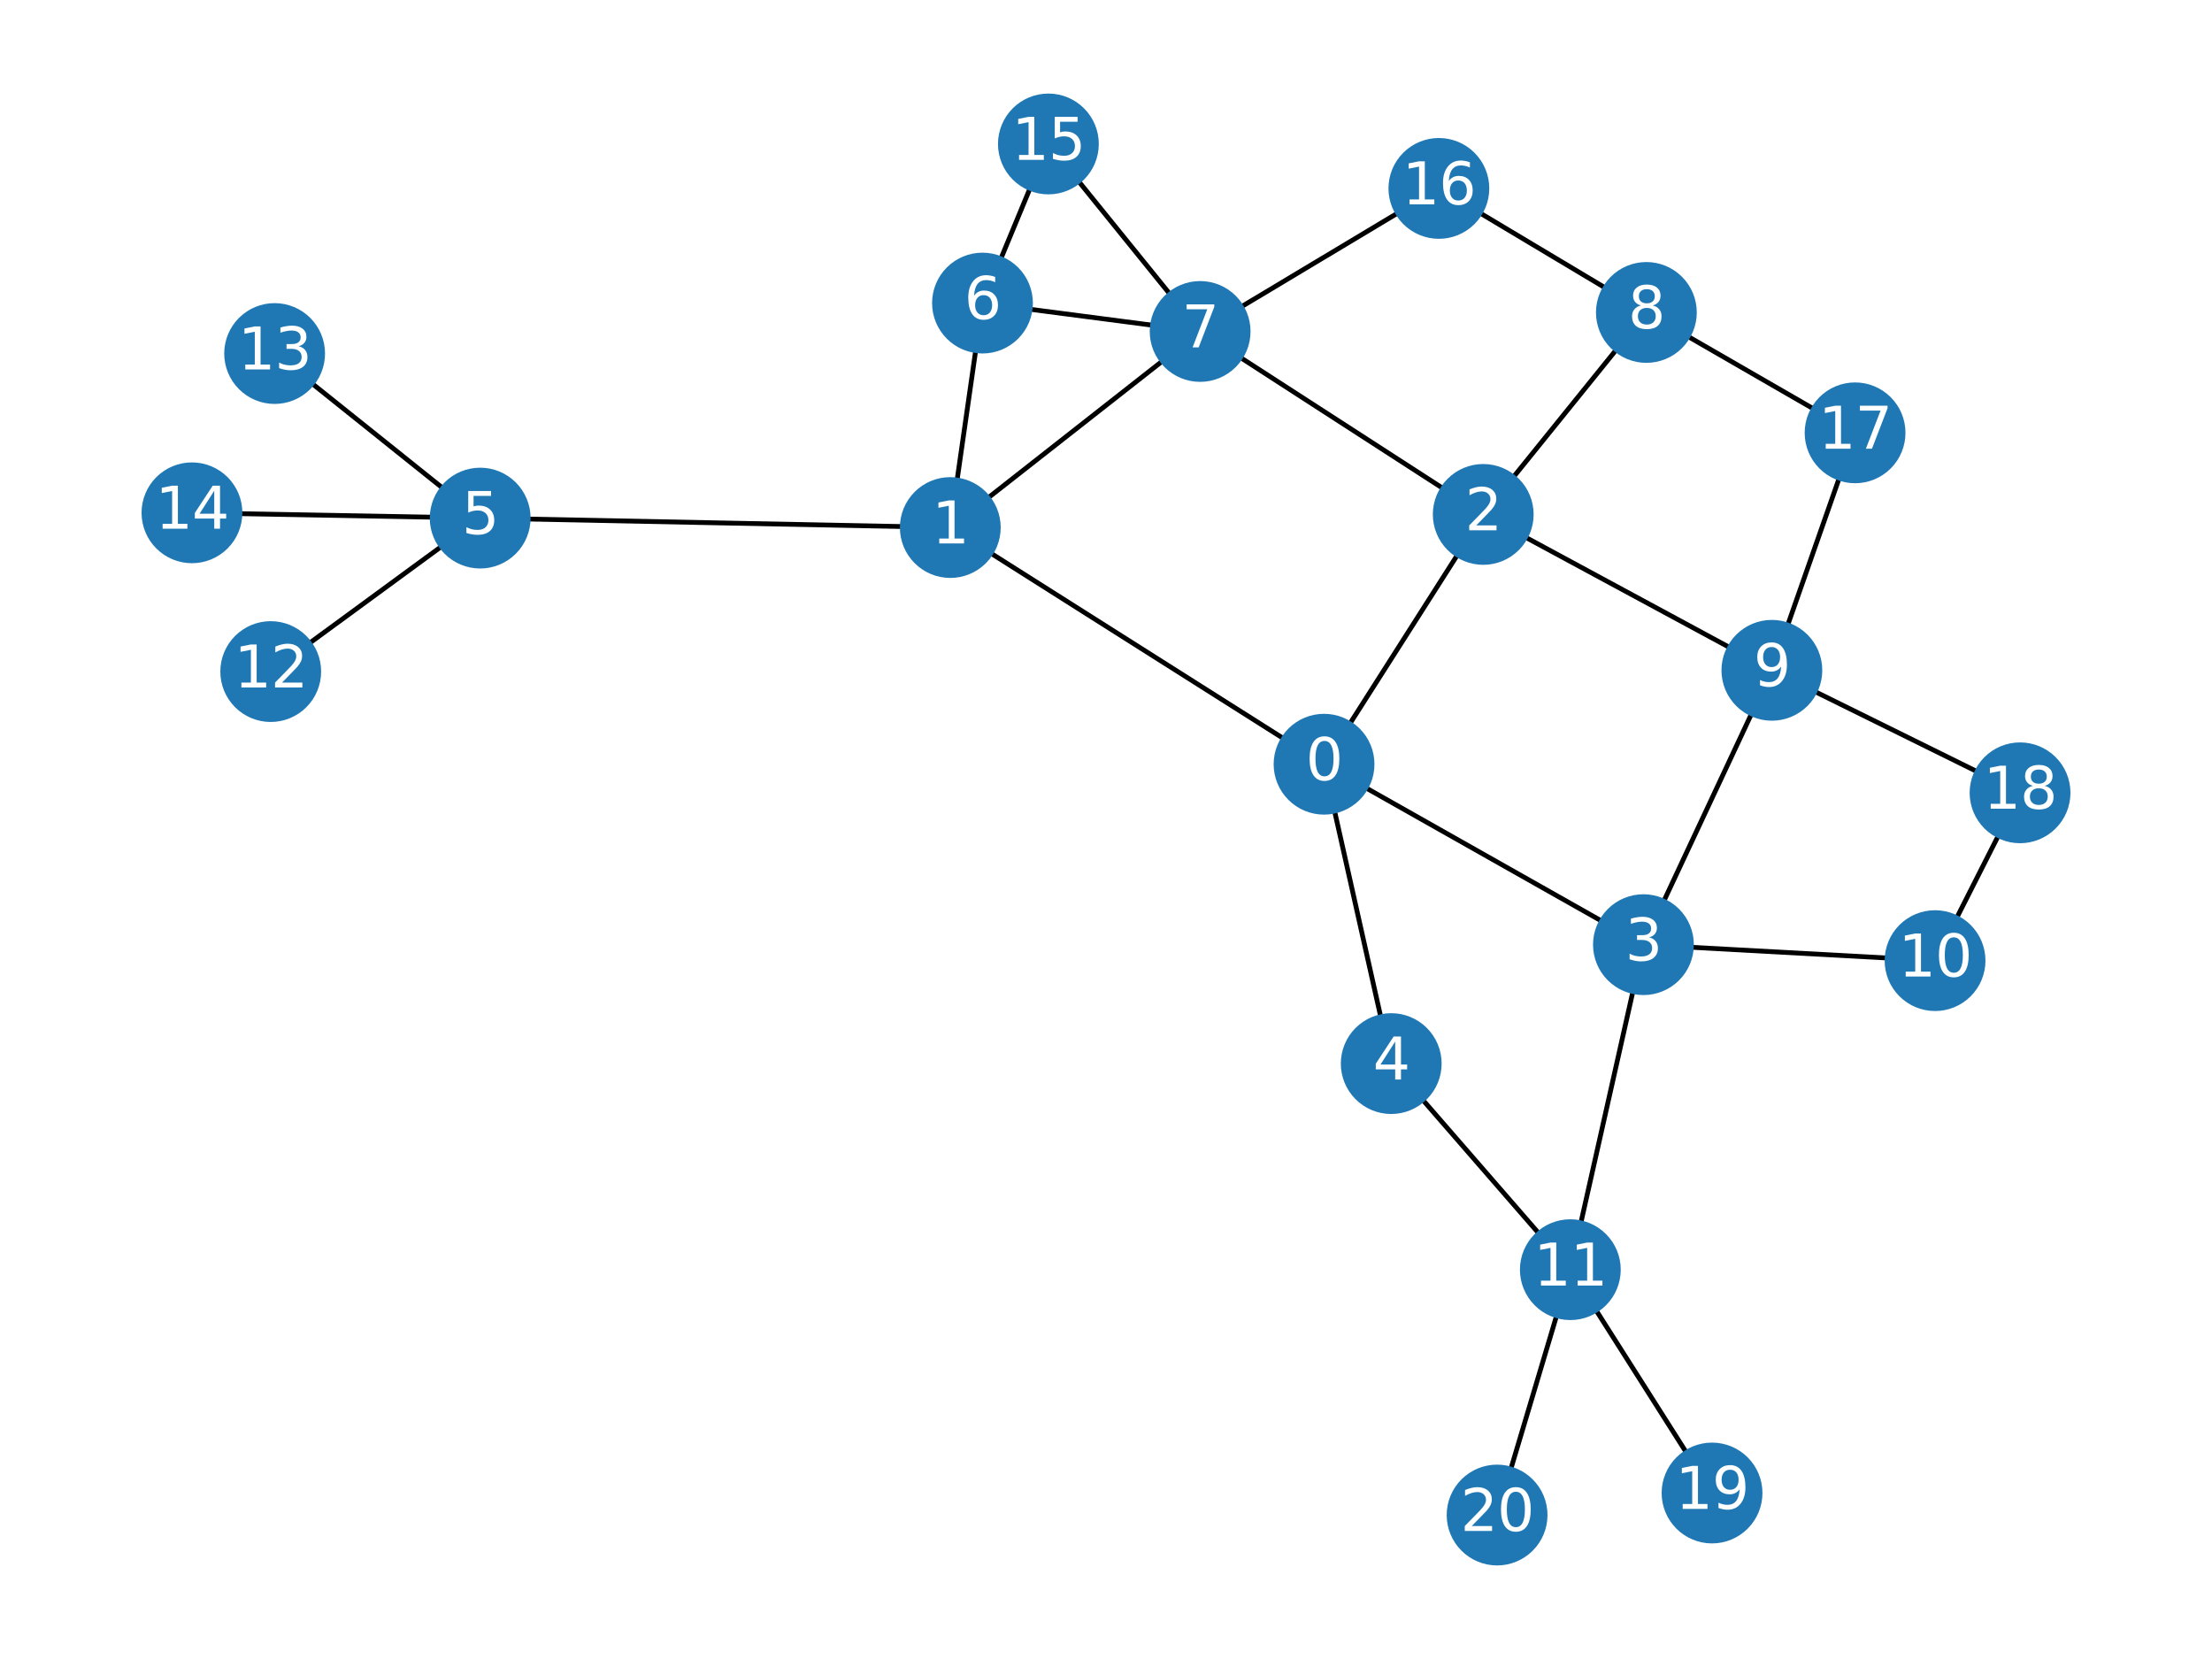 <?xml version="1.0" encoding="utf-8" standalone="no"?>
<!DOCTYPE svg PUBLIC "-//W3C//DTD SVG 1.1//EN"
  "http://www.w3.org/Graphics/SVG/1.1/DTD/svg11.dtd">
<svg xmlns:xlink="http://www.w3.org/1999/xlink" width="460.8pt" height="345.6pt" viewBox="0 0 460.8 345.6" xmlns="http://www.w3.org/2000/svg" version="1.1">
 <defs>
  <style type="text/css">*{stroke-linejoin: round; stroke-linecap: butt}</style>
 </defs>
 <g id="figure_1">
  <g id="patch_1">
   <path d="M 0 345.6 
L 460.8 345.6 
L 460.8 0 
L 0 0 
z
" style="fill: #ffffff"/>
  </g>
  <g id="axes_1">
   <g id="LineCollection_1">
    <path d="M 275.824 159.201 
L 197.963 109.895 
" clip-path="url(#p4b9a662d1c)" style="fill: none; stroke: #000000"/>
    <path d="M 275.824 159.201 
L 308.984 107.163 
" clip-path="url(#p4b9a662d1c)" style="fill: none; stroke: #000000"/>
    <path d="M 275.824 159.201 
L 342.358 196.791 
" clip-path="url(#p4b9a662d1c)" style="fill: none; stroke: #000000"/>
    <path d="M 275.824 159.201 
L 289.818 221.566 
" clip-path="url(#p4b9a662d1c)" style="fill: none; stroke: #000000"/>
    <path d="M 197.963 109.895 
L 100.03 107.929 
" clip-path="url(#p4b9a662d1c)" style="fill: none; stroke: #000000"/>
    <path d="M 197.963 109.895 
L 204.67 63.137 
" clip-path="url(#p4b9a662d1c)" style="fill: none; stroke: #000000"/>
    <path d="M 197.963 109.895 
L 250.009 69.049 
" clip-path="url(#p4b9a662d1c)" style="fill: none; stroke: #000000"/>
    <path d="M 308.984 107.163 
L 250.009 69.049 
" clip-path="url(#p4b9a662d1c)" style="fill: none; stroke: #000000"/>
    <path d="M 308.984 107.163 
L 342.97 65.088 
" clip-path="url(#p4b9a662d1c)" style="fill: none; stroke: #000000"/>
    <path d="M 308.984 107.163 
L 369.113 139.637 
" clip-path="url(#p4b9a662d1c)" style="fill: none; stroke: #000000"/>
    <path d="M 342.358 196.791 
L 369.113 139.637 
" clip-path="url(#p4b9a662d1c)" style="fill: none; stroke: #000000"/>
    <path d="M 342.358 196.791 
L 403.107 200.117 
" clip-path="url(#p4b9a662d1c)" style="fill: none; stroke: #000000"/>
    <path d="M 342.358 196.791 
L 327.129 264.496 
" clip-path="url(#p4b9a662d1c)" style="fill: none; stroke: #000000"/>
    <path d="M 289.818 221.566 
L 327.129 264.496 
" clip-path="url(#p4b9a662d1c)" style="fill: none; stroke: #000000"/>
    <path d="M 100.03 107.929 
L 56.397 139.902 
" clip-path="url(#p4b9a662d1c)" style="fill: none; stroke: #000000"/>
    <path d="M 100.03 107.929 
L 57.21 73.648 
" clip-path="url(#p4b9a662d1c)" style="fill: none; stroke: #000000"/>
    <path d="M 100.03 107.929 
L 39.987 106.827 
" clip-path="url(#p4b9a662d1c)" style="fill: none; stroke: #000000"/>
    <path d="M 204.67 63.137 
L 218.399 29.99 
" clip-path="url(#p4b9a662d1c)" style="fill: none; stroke: #000000"/>
    <path d="M 204.67 63.137 
L 250.009 69.049 
" clip-path="url(#p4b9a662d1c)" style="fill: none; stroke: #000000"/>
    <path d="M 250.009 69.049 
L 218.399 29.99 
" clip-path="url(#p4b9a662d1c)" style="fill: none; stroke: #000000"/>
    <path d="M 250.009 69.049 
L 299.745 39.25 
" clip-path="url(#p4b9a662d1c)" style="fill: none; stroke: #000000"/>
    <path d="M 342.97 65.088 
L 299.745 39.25 
" clip-path="url(#p4b9a662d1c)" style="fill: none; stroke: #000000"/>
    <path d="M 342.97 65.088 
L 386.446 90.167 
" clip-path="url(#p4b9a662d1c)" style="fill: none; stroke: #000000"/>
    <path d="M 369.113 139.637 
L 386.446 90.167 
" clip-path="url(#p4b9a662d1c)" style="fill: none; stroke: #000000"/>
    <path d="M 369.113 139.637 
L 420.813 165.157 
" clip-path="url(#p4b9a662d1c)" style="fill: none; stroke: #000000"/>
    <path d="M 403.107 200.117 
L 420.813 165.157 
" clip-path="url(#p4b9a662d1c)" style="fill: none; stroke: #000000"/>
    <path d="M 327.129 264.496 
L 356.649 311.02 
" clip-path="url(#p4b9a662d1c)" style="fill: none; stroke: #000000"/>
    <path d="M 327.129 264.496 
L 311.872 315.61 
" clip-path="url(#p4b9a662d1c)" style="fill: none; stroke: #000000"/>
   </g>
   <g id="PathCollection_1">
    <defs>
     <path id="m901c46e6ea" d="M 0 10 
C 2.652 10 5.196 8.946 7.071 7.071 
C 8.946 5.196 10 2.652 10 0 
C 10 -2.652 8.946 -5.196 7.071 -7.071 
C 5.196 -8.946 2.652 -10 0 -10 
C -2.652 -10 -5.196 -8.946 -7.071 -7.071 
C -8.946 -5.196 -10 -2.652 -10 0 
C -10 2.652 -8.946 5.196 -7.071 7.071 
C -5.196 8.946 -2.652 10 0 10 
z
" style="stroke: #1f78b4"/>
    </defs>
    <g clip-path="url(#p4b9a662d1c)">
     <use xlink:href="#m901c46e6ea" x="275.824" y="159.201" style="fill: #1f78b4; stroke: #1f78b4"/>
     <use xlink:href="#m901c46e6ea" x="197.963" y="109.895" style="fill: #1f78b4; stroke: #1f78b4"/>
     <use xlink:href="#m901c46e6ea" x="308.984" y="107.163" style="fill: #1f78b4; stroke: #1f78b4"/>
     <use xlink:href="#m901c46e6ea" x="342.358" y="196.791" style="fill: #1f78b4; stroke: #1f78b4"/>
     <use xlink:href="#m901c46e6ea" x="289.818" y="221.566" style="fill: #1f78b4; stroke: #1f78b4"/>
     <use xlink:href="#m901c46e6ea" x="100.03" y="107.929" style="fill: #1f78b4; stroke: #1f78b4"/>
     <use xlink:href="#m901c46e6ea" x="204.67" y="63.137" style="fill: #1f78b4; stroke: #1f78b4"/>
     <use xlink:href="#m901c46e6ea" x="250.009" y="69.049" style="fill: #1f78b4; stroke: #1f78b4"/>
     <use xlink:href="#m901c46e6ea" x="342.97" y="65.088" style="fill: #1f78b4; stroke: #1f78b4"/>
     <use xlink:href="#m901c46e6ea" x="369.113" y="139.637" style="fill: #1f78b4; stroke: #1f78b4"/>
     <use xlink:href="#m901c46e6ea" x="403.107" y="200.117" style="fill: #1f78b4; stroke: #1f78b4"/>
     <use xlink:href="#m901c46e6ea" x="327.129" y="264.496" style="fill: #1f78b4; stroke: #1f78b4"/>
     <use xlink:href="#m901c46e6ea" x="56.397" y="139.902" style="fill: #1f78b4; stroke: #1f78b4"/>
     <use xlink:href="#m901c46e6ea" x="57.21" y="73.648" style="fill: #1f78b4; stroke: #1f78b4"/>
     <use xlink:href="#m901c46e6ea" x="39.987" y="106.827" style="fill: #1f78b4; stroke: #1f78b4"/>
     <use xlink:href="#m901c46e6ea" x="218.399" y="29.99" style="fill: #1f78b4; stroke: #1f78b4"/>
     <use xlink:href="#m901c46e6ea" x="299.745" y="39.25" style="fill: #1f78b4; stroke: #1f78b4"/>
     <use xlink:href="#m901c46e6ea" x="386.446" y="90.167" style="fill: #1f78b4; stroke: #1f78b4"/>
     <use xlink:href="#m901c46e6ea" x="420.813" y="165.157" style="fill: #1f78b4; stroke: #1f78b4"/>
     <use xlink:href="#m901c46e6ea" x="356.649" y="311.02" style="fill: #1f78b4; stroke: #1f78b4"/>
     <use xlink:href="#m901c46e6ea" x="311.872" y="315.61" style="fill: #1f78b4; stroke: #1f78b4"/>
    </g>
   </g>
   <g id="text_1">
    <g clip-path="url(#p4b9a662d1c)">
     <!-- 0 -->
     <g style="fill: #ffffff" transform="translate(272.007 162.512) scale(0.12 -0.12)">
      <defs>
       <path id="DejaVuSans-30" d="M 2034 4250 
Q 1547 4250 1301 3770 
Q 1056 3291 1056 2328 
Q 1056 1369 1301 889 
Q 1547 409 2034 409 
Q 2525 409 2770 889 
Q 3016 1369 3016 2328 
Q 3016 3291 2770 3770 
Q 2525 4250 2034 4250 
z
M 2034 4750 
Q 2819 4750 3233 4129 
Q 3647 3509 3647 2328 
Q 3647 1150 3233 529 
Q 2819 -91 2034 -91 
Q 1250 -91 836 529 
Q 422 1150 422 2328 
Q 422 3509 836 4129 
Q 1250 4750 2034 4750 
z
" transform="scale(0.016)"/>
      </defs>
      <use xlink:href="#DejaVuSans-30"/>
     </g>
    </g>
   </g>
   <g id="text_2">
    <g clip-path="url(#p4b9a662d1c)">
     <!-- 1 -->
     <g style="fill: #ffffff" transform="translate(194.145 113.207) scale(0.12 -0.12)">
      <defs>
       <path id="DejaVuSans-31" d="M 794 531 
L 1825 531 
L 1825 4091 
L 703 3866 
L 703 4441 
L 1819 4666 
L 2450 4666 
L 2450 531 
L 3481 531 
L 3481 0 
L 794 0 
L 794 531 
z
" transform="scale(0.016)"/>
      </defs>
      <use xlink:href="#DejaVuSans-31"/>
     </g>
    </g>
   </g>
   <g id="text_3">
    <g clip-path="url(#p4b9a662d1c)">
     <!-- 2 -->
     <g style="fill: #ffffff" transform="translate(305.166 110.474) scale(0.12 -0.12)">
      <defs>
       <path id="DejaVuSans-32" d="M 1228 531 
L 3431 531 
L 3431 0 
L 469 0 
L 469 531 
Q 828 903 1448 1529 
Q 2069 2156 2228 2338 
Q 2531 2678 2651 2914 
Q 2772 3150 2772 3378 
Q 2772 3750 2511 3984 
Q 2250 4219 1831 4219 
Q 1534 4219 1204 4116 
Q 875 4013 500 3803 
L 500 4441 
Q 881 4594 1212 4672 
Q 1544 4750 1819 4750 
Q 2544 4750 2975 4387 
Q 3406 4025 3406 3419 
Q 3406 3131 3298 2873 
Q 3191 2616 2906 2266 
Q 2828 2175 2409 1742 
Q 1991 1309 1228 531 
z
" transform="scale(0.016)"/>
      </defs>
      <use xlink:href="#DejaVuSans-32"/>
     </g>
    </g>
   </g>
   <g id="text_4">
    <g clip-path="url(#p4b9a662d1c)">
     <!-- 3 -->
     <g style="fill: #ffffff" transform="translate(338.541 200.102) scale(0.12 -0.12)">
      <defs>
       <path id="DejaVuSans-33" d="M 2597 2516 
Q 3050 2419 3304 2112 
Q 3559 1806 3559 1356 
Q 3559 666 3084 287 
Q 2609 -91 1734 -91 
Q 1441 -91 1130 -33 
Q 819 25 488 141 
L 488 750 
Q 750 597 1062 519 
Q 1375 441 1716 441 
Q 2309 441 2620 675 
Q 2931 909 2931 1356 
Q 2931 1769 2642 2001 
Q 2353 2234 1838 2234 
L 1294 2234 
L 1294 2753 
L 1863 2753 
Q 2328 2753 2575 2939 
Q 2822 3125 2822 3475 
Q 2822 3834 2567 4026 
Q 2313 4219 1838 4219 
Q 1578 4219 1281 4162 
Q 984 4106 628 3988 
L 628 4550 
Q 988 4650 1302 4700 
Q 1616 4750 1894 4750 
Q 2613 4750 3031 4423 
Q 3450 4097 3450 3541 
Q 3450 3153 3228 2886 
Q 3006 2619 2597 2516 
z
" transform="scale(0.016)"/>
      </defs>
      <use xlink:href="#DejaVuSans-33"/>
     </g>
    </g>
   </g>
   <g id="text_5">
    <g clip-path="url(#p4b9a662d1c)">
     <!-- 4 -->
     <g style="fill: #ffffff" transform="translate(286 224.878) scale(0.12 -0.12)">
      <defs>
       <path id="DejaVuSans-34" d="M 2419 4116 
L 825 1625 
L 2419 1625 
L 2419 4116 
z
M 2253 4666 
L 3047 4666 
L 3047 1625 
L 3713 1625 
L 3713 1100 
L 3047 1100 
L 3047 0 
L 2419 0 
L 2419 1100 
L 313 1100 
L 313 1709 
L 2253 4666 
z
" transform="scale(0.016)"/>
      </defs>
      <use xlink:href="#DejaVuSans-34"/>
     </g>
    </g>
   </g>
   <g id="text_6">
    <g clip-path="url(#p4b9a662d1c)">
     <!-- 5 -->
     <g style="fill: #ffffff" transform="translate(96.213 111.24) scale(0.12 -0.12)">
      <defs>
       <path id="DejaVuSans-35" d="M 691 4666 
L 3169 4666 
L 3169 4134 
L 1269 4134 
L 1269 2991 
Q 1406 3038 1543 3061 
Q 1681 3084 1819 3084 
Q 2600 3084 3056 2656 
Q 3513 2228 3513 1497 
Q 3513 744 3044 326 
Q 2575 -91 1722 -91 
Q 1428 -91 1123 -41 
Q 819 9 494 109 
L 494 744 
Q 775 591 1075 516 
Q 1375 441 1709 441 
Q 2250 441 2565 725 
Q 2881 1009 2881 1497 
Q 2881 1984 2565 2268 
Q 2250 2553 1709 2553 
Q 1456 2553 1204 2497 
Q 953 2441 691 2322 
L 691 4666 
z
" transform="scale(0.016)"/>
      </defs>
      <use xlink:href="#DejaVuSans-35"/>
     </g>
    </g>
   </g>
   <g id="text_7">
    <g clip-path="url(#p4b9a662d1c)">
     <!-- 6 -->
     <g style="fill: #ffffff" transform="translate(200.853 66.449) scale(0.12 -0.12)">
      <defs>
       <path id="DejaVuSans-36" d="M 2113 2584 
Q 1688 2584 1439 2293 
Q 1191 2003 1191 1497 
Q 1191 994 1439 701 
Q 1688 409 2113 409 
Q 2538 409 2786 701 
Q 3034 994 3034 1497 
Q 3034 2003 2786 2293 
Q 2538 2584 2113 2584 
z
M 3366 4563 
L 3366 3988 
Q 3128 4100 2886 4159 
Q 2644 4219 2406 4219 
Q 1781 4219 1451 3797 
Q 1122 3375 1075 2522 
Q 1259 2794 1537 2939 
Q 1816 3084 2150 3084 
Q 2853 3084 3261 2657 
Q 3669 2231 3669 1497 
Q 3669 778 3244 343 
Q 2819 -91 2113 -91 
Q 1303 -91 875 529 
Q 447 1150 447 2328 
Q 447 3434 972 4092 
Q 1497 4750 2381 4750 
Q 2619 4750 2861 4703 
Q 3103 4656 3366 4563 
z
" transform="scale(0.016)"/>
      </defs>
      <use xlink:href="#DejaVuSans-36"/>
     </g>
    </g>
   </g>
   <g id="text_8">
    <g clip-path="url(#p4b9a662d1c)">
     <!-- 7 -->
     <g style="fill: #ffffff" transform="translate(246.191 72.36) scale(0.12 -0.12)">
      <defs>
       <path id="DejaVuSans-37" d="M 525 4666 
L 3525 4666 
L 3525 4397 
L 1831 0 
L 1172 0 
L 2766 4134 
L 525 4134 
L 525 4666 
z
" transform="scale(0.016)"/>
      </defs>
      <use xlink:href="#DejaVuSans-37"/>
     </g>
    </g>
   </g>
   <g id="text_9">
    <g clip-path="url(#p4b9a662d1c)">
     <!-- 8 -->
     <g style="fill: #ffffff" transform="translate(339.153 68.399) scale(0.12 -0.12)">
      <defs>
       <path id="DejaVuSans-38" d="M 2034 2216 
Q 1584 2216 1326 1975 
Q 1069 1734 1069 1313 
Q 1069 891 1326 650 
Q 1584 409 2034 409 
Q 2484 409 2743 651 
Q 3003 894 3003 1313 
Q 3003 1734 2745 1975 
Q 2488 2216 2034 2216 
z
M 1403 2484 
Q 997 2584 770 2862 
Q 544 3141 544 3541 
Q 544 4100 942 4425 
Q 1341 4750 2034 4750 
Q 2731 4750 3128 4425 
Q 3525 4100 3525 3541 
Q 3525 3141 3298 2862 
Q 3072 2584 2669 2484 
Q 3125 2378 3379 2068 
Q 3634 1759 3634 1313 
Q 3634 634 3220 271 
Q 2806 -91 2034 -91 
Q 1263 -91 848 271 
Q 434 634 434 1313 
Q 434 1759 690 2068 
Q 947 2378 1403 2484 
z
M 1172 3481 
Q 1172 3119 1398 2916 
Q 1625 2713 2034 2713 
Q 2441 2713 2670 2916 
Q 2900 3119 2900 3481 
Q 2900 3844 2670 4047 
Q 2441 4250 2034 4250 
Q 1625 4250 1398 4047 
Q 1172 3844 1172 3481 
z
" transform="scale(0.016)"/>
      </defs>
      <use xlink:href="#DejaVuSans-38"/>
     </g>
    </g>
   </g>
   <g id="text_10">
    <g clip-path="url(#p4b9a662d1c)">
     <!-- 9 -->
     <g style="fill: #ffffff" transform="translate(365.296 142.948) scale(0.12 -0.12)">
      <defs>
       <path id="DejaVuSans-39" d="M 703 97 
L 703 672 
Q 941 559 1184 500 
Q 1428 441 1663 441 
Q 2288 441 2617 861 
Q 2947 1281 2994 2138 
Q 2813 1869 2534 1725 
Q 2256 1581 1919 1581 
Q 1219 1581 811 2004 
Q 403 2428 403 3163 
Q 403 3881 828 4315 
Q 1253 4750 1959 4750 
Q 2769 4750 3195 4129 
Q 3622 3509 3622 2328 
Q 3622 1225 3098 567 
Q 2575 -91 1691 -91 
Q 1453 -91 1209 -44 
Q 966 3 703 97 
z
M 1959 2075 
Q 2384 2075 2632 2365 
Q 2881 2656 2881 3163 
Q 2881 3666 2632 3958 
Q 2384 4250 1959 4250 
Q 1534 4250 1286 3958 
Q 1038 3666 1038 3163 
Q 1038 2656 1286 2365 
Q 1534 2075 1959 2075 
z
" transform="scale(0.016)"/>
      </defs>
      <use xlink:href="#DejaVuSans-39"/>
     </g>
    </g>
   </g>
   <g id="text_11">
    <g clip-path="url(#p4b9a662d1c)">
     <!-- 10 -->
     <g style="fill: #ffffff" transform="translate(395.472 203.428) scale(0.12 -0.12)">
      <use xlink:href="#DejaVuSans-31"/>
      <use xlink:href="#DejaVuSans-30" x="63.623"/>
     </g>
    </g>
   </g>
   <g id="text_12">
    <g clip-path="url(#p4b9a662d1c)">
     <!-- 11 -->
     <g style="fill: #ffffff" transform="translate(319.494 267.807) scale(0.12 -0.12)">
      <use xlink:href="#DejaVuSans-31"/>
      <use xlink:href="#DejaVuSans-31" x="63.623"/>
     </g>
    </g>
   </g>
   <g id="text_13">
    <g clip-path="url(#p4b9a662d1c)">
     <!-- 12 -->
     <g style="fill: #ffffff" transform="translate(48.762 143.214) scale(0.12 -0.12)">
      <use xlink:href="#DejaVuSans-31"/>
      <use xlink:href="#DejaVuSans-32" x="63.623"/>
     </g>
    </g>
   </g>
   <g id="text_14">
    <g clip-path="url(#p4b9a662d1c)">
     <!-- 13 -->
     <g style="fill: #ffffff" transform="translate(49.575 76.959) scale(0.12 -0.12)">
      <use xlink:href="#DejaVuSans-31"/>
      <use xlink:href="#DejaVuSans-33" x="63.623"/>
     </g>
    </g>
   </g>
   <g id="text_15">
    <g clip-path="url(#p4b9a662d1c)">
     <!-- 14 -->
     <g style="fill: #ffffff" transform="translate(32.352 110.138) scale(0.12 -0.12)">
      <use xlink:href="#DejaVuSans-31"/>
      <use xlink:href="#DejaVuSans-34" x="63.623"/>
     </g>
    </g>
   </g>
   <g id="text_16">
    <g clip-path="url(#p4b9a662d1c)">
     <!-- 15 -->
     <g style="fill: #ffffff" transform="translate(210.764 33.301) scale(0.12 -0.12)">
      <use xlink:href="#DejaVuSans-31"/>
      <use xlink:href="#DejaVuSans-35" x="63.623"/>
     </g>
    </g>
   </g>
   <g id="text_17">
    <g clip-path="url(#p4b9a662d1c)">
     <!-- 16 -->
     <g style="fill: #ffffff" transform="translate(292.11 42.562) scale(0.12 -0.12)">
      <use xlink:href="#DejaVuSans-31"/>
      <use xlink:href="#DejaVuSans-36" x="63.623"/>
     </g>
    </g>
   </g>
   <g id="text_18">
    <g clip-path="url(#p4b9a662d1c)">
     <!-- 17 -->
     <g style="fill: #ffffff" transform="translate(378.811 93.478) scale(0.12 -0.12)">
      <use xlink:href="#DejaVuSans-31"/>
      <use xlink:href="#DejaVuSans-37" x="63.623"/>
     </g>
    </g>
   </g>
   <g id="text_19">
    <g clip-path="url(#p4b9a662d1c)">
     <!-- 18 -->
     <g style="fill: #ffffff" transform="translate(413.178 168.469) scale(0.12 -0.12)">
      <use xlink:href="#DejaVuSans-31"/>
      <use xlink:href="#DejaVuSans-38" x="63.623"/>
     </g>
    </g>
   </g>
   <g id="text_20">
    <g clip-path="url(#p4b9a662d1c)">
     <!-- 19 -->
     <g style="fill: #ffffff" transform="translate(349.014 314.331) scale(0.12 -0.12)">
      <use xlink:href="#DejaVuSans-31"/>
      <use xlink:href="#DejaVuSans-39" x="63.623"/>
     </g>
    </g>
   </g>
   <g id="text_21">
    <g clip-path="url(#p4b9a662d1c)">
     <!-- 20 -->
     <g style="fill: #ffffff" transform="translate(304.237 318.921) scale(0.12 -0.12)">
      <use xlink:href="#DejaVuSans-32"/>
      <use xlink:href="#DejaVuSans-30" x="63.623"/>
     </g>
    </g>
   </g>
  </g>
 </g>
 <defs>
  <clipPath id="p4b9a662d1c">
   <rect x="0" y="0" width="460.8" height="345.6"/>
  </clipPath>
 </defs>
</svg>
